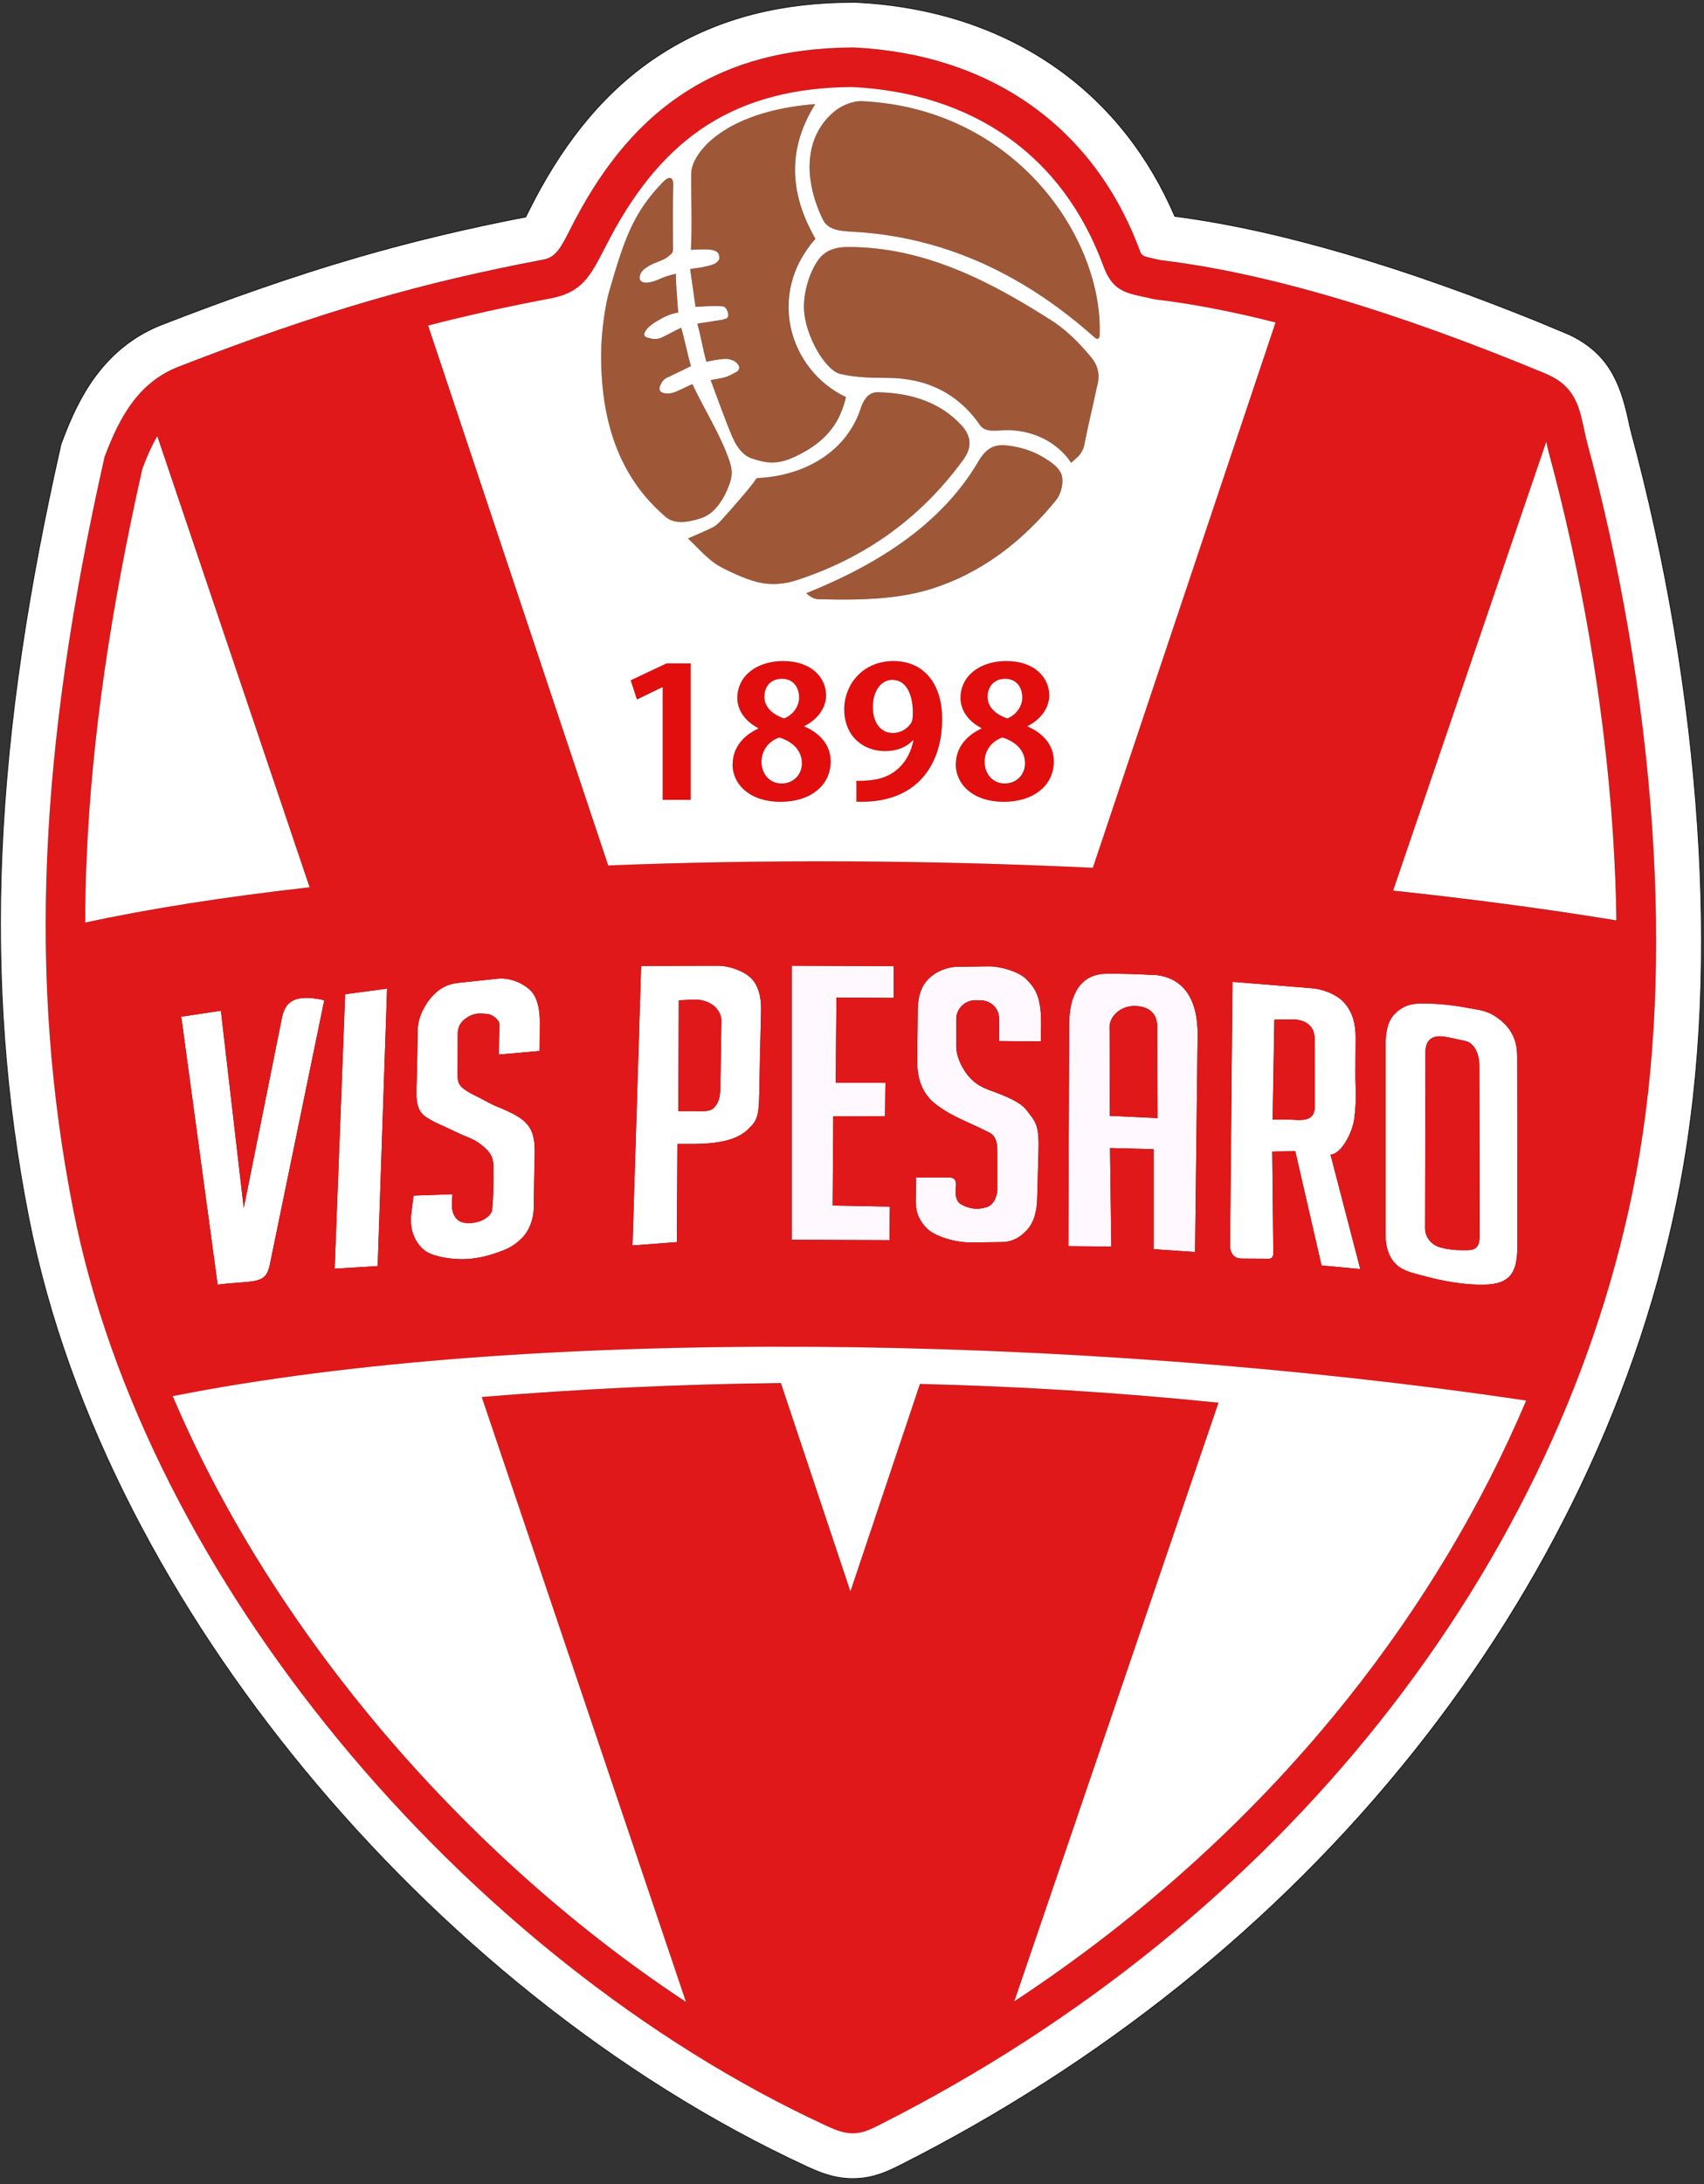 <?xml version="1.0" encoding="UTF-8"?>
<svg id="Layer_2" data-name="Layer 2" xmlns="http://www.w3.org/2000/svg" xmlns:xlink="http://www.w3.org/1999/xlink" viewBox="0 0 319.92 409.92">
  <rect x="0" y="0" width="319.92" height="409.92" fill="#333333" stroke="none"/>
  <defs>
    <style>
      .cls-1 {
        clip-path: url(#clippath);
      }

      .cls-2, .cls-3 {
        fill: none;
      }

      .cls-2, .cls-4, .cls-5, .cls-6, .cls-7, .cls-8, .cls-9 {
        stroke-width: 0px;
      }

      .cls-10 {
        clip-path: url(#clippath-1);
      }

      .cls-3 {
        stroke: #1b1918;
        stroke-width: .16px;
      }

      .cls-4 {
        fill: #1b1918;
      }

      .cls-4, .cls-5, .cls-6, .cls-7, .cls-8, .cls-9 {
        fill-rule: evenodd;
      }

      .cls-5 {
        fill: #e20e0d;
      }

      .cls-6 {
        fill: #e0181a;
      }

      .cls-7 {
        fill: #fff;
      }

      .cls-8 {
        fill: #fff9ff;
      }

      .cls-9 {
        fill: #9e5737;
      }
    </style>
    <clipPath id="clippath">
      <rect class="cls-2" width="319.92" height="409.92"/>
    </clipPath>
    <clipPath id="clippath-1">
      <rect class="cls-2" width="319.92" height="409.92"/>
    </clipPath>
  </defs>
  <g id="Ebene_1" data-name="Ebene 1">
    <g>
      <g class="cls-1">
        <path class="cls-4" d="m288.99,60.45l5.67,2.37c7.09,3.39,9.49,8.59,11.1,16.11.15.71.3,1.41.49,2.11,6.51,24.14,10.82,49.35,12.48,74.3,1.47,22.2.87,45.09-3.27,66.98-7.37,38.98-25.34,75.51-50,106.43-26,32.6-59.19,58.78-96.35,77.56-2.83,1.43-5.17,2.43-8.43,2.55-3.4.13-6.12-.81-9.16-2.22-36.28-16.75-69.23-43.94-94.57-74.73-24.29-29.51-44.08-65.44-51.52-103.18C.95,206.1-.62,183.4.36,160.34c1.1-25.65,5.25-51.12,10.9-76.14l.19-.84.29-.77c1.58-4.2,3.45-8.29,6.12-11.92,3.29-4.46,7.45-7.78,12.64-9.79,12.02-4.66,24.16-8.98,36.55-12.59,10.45-3.04,20.97-5.51,31.65-7.58.26-.5.51-1.02.71-1.41.35-.68.69-1.37,1.05-2.05,5.78-10.94,13.36-20.6,23.91-27.29C135.22,3.08,147.4.43,160.13.43h.61c13.59.68,26.74,4.55,37.88,12.5,9.93,7.08,17.2,16.61,21.95,27.67,10.99,1.43,21.93,4.04,32.55,7.16,12.15,3.58,24.12,7.93,35.87,12.69h0Z"/>
      </g>
      <path class="cls-7" d="m271.14,194.56c-1.21-.19-3.51-.2-3.52,2.9l-.07,33.06c0,1.58,1.07,3.03,2.74,3.55,1.66.5,3.5.61,5.49.54,1.69-.06,2.04-1.17,2.03-2.97l-.07-31.76c0-1.66-.74-4.14-2.66-4.52-1.28-.25-2.66-.61-3.94-.81h0Zm4.12-5.45c2.21.39,3.61.5,5.18,1.45,3.8,2.33,4.4,5.35,4.4,7.68l.04,35.43c0,2.36-.22,4.61-1.55,5.94-1.3,1.29-3.28,1.52-5.53,1.49-3.29-.04-6.88-.67-10.15-1.55-2.15-.58-4.19-.94-5.53-2.26-1.32-1.29-1.98-3.12-1.98-5.49v-35.75c0-2.34.38-4.44,1.73-5.79,1.3-1.3,2.67-1.93,4.9-1.95,2.85-.02,5.66.27,8.49.77h0Z"/>
      <path class="cls-7" d="m246.23,185.46c2.24.18,4.56,1.15,5.88,2.46,1.92,1.91,2.41,4.48,2.4,6.82l-.04,6.99c-.01,2.55.29,4.19-.21,8.18-.34,2.8-2.58,6.79-4.47,6.76l5.59,21.5-7.27-.67-4.93-21.45-4.32.07.2,19.21c-.05.61-.34,1.04-1.32.9l-4.66-.03c-1.3-.03-1.98-.78-2.15-2.11l.46-49.82,14.84,1.19Zm-7.29,24.65h2.81c2.02,0,5.11.8,5.1-2.49,0-1.04.01-4.65,0-6.68l-.04-5.98c-.01-2.77-2.17-3.66-4.28-3.64l-3.28.04-.32,18.74Z"/>
      <path class="cls-8" d="m200.58,233.88l.16-41.45c-.07-5.89,2.25-9.61,6.87-9.68,3.54-.05,6.09.09,9.56.25,4.94.62,7.77,4.4,7.68,11.41l-.48,40.56-7.79-.53v-18.77s-8.18-.21-8.18-.21l.25,18.49-8.07-.07Zm12.44-45.08c-2.7-.04-4.88,2.06-4.7,4.25l.05,16.37,8.95.42-.06-16.79c.17-2.79-1.51-4.21-4.24-4.25h0Z"/>
      <path class="cls-8" d="m172.33,189.19c.03-2.34.68-4.16,2.01-5.5,1.3-1.3,3.35-2.24,5.6-2.26l5.68-.07c2.23-.03,5.68,1.03,6.98,2.33,1.34,1.34,2.91,2.88,2.86,8.28l-.04,3.48-7.84-.07v-4.07c0-2.3-1.72-3.54-3.43-3.57-.26,0-.55-.01-1.06-.02-1.91-.01-3.56,1.61-3.56,3.5v5.23c0,1.76,1.03,3.93,2.14,5.31.99,1.23,2.1,2.1,4.12,2.84,2.94,1.07,5.76,2.18,6.96,3.77,1.61,2.11,2.36,2.6,2.23,7.45l-.25,9.12c-.06,2.36-.59,4.44-1.86,5.83-1.23,1.35-2.62,2.31-4.85,2.34l-5.6.07c-3.34.04-7.04-1.29-8.34-2.58-1.33-1.32-2.17-2.84-2.15-5.2l.04-4.42h6.25c.88,0,1.32.45,1.27,1.5-.04.91-.37,2.82,1,3.57,1.67.91,3.07.98,4.66.53,1.85-.52,2.1-2.92,2.1-3.25v-6.44c0-1.58.09-3.5-1.45-4.3-4.14-2.14-6.72-2.81-10.01-5.27-2.66-1.99-3.61-4.91-3.58-8.18l.1-9.94Z"/>
      <path class="cls-8" d="m167.01,232.75l-18.37-.07v-51.44l19.14.07v5.97l-10.74-.07-.14,16h9.33l-.07,6.26-9.72.03-.11,16.74,10.74.21-.07,6.29Z"/>
      <path class="cls-7" d="m127.37,208.53h2.81c2,0,3.14.21,3.99-.77,1.12-1.29,1.06-2.72,1.09-4.74l.18-11.36c.03-2.22-2.1-4.11-5.09-4.06l-2.92.14-.06,20.78Zm-.19,6.15l-.11,18.43-8.32.63,1.62-52.46,14.41-.03c2.25,0,4.95,1.04,6.27,2.36,1.32,1.32,1.89,3.53,1.84,5.87l-.21,9.05c-.25,10.66.21,11.17-2.42,13.58-2.18,1.99-5.9,2.58-10.27,2.58h-2.8Z"/>
      <path class="cls-7" d="m78.44,193.07c.05-2.34,1.57-4.97,2.91-6.31,1.29-1.3,2.57-2.08,4.81-2.32l7.29-.77c2.22-.23,4.66.77,6.13,2.19,1.36,1.31,1.78,3.73,1.77,6.07l-.04,5.31-7.66.67.11-5.65c.01-.8-1.15-1.88-2.38-1.98-1.46-.12-2.28-.21-3.68.67-1.21.75-1.76,1.77-1.76,3.04l-.02,8.01c0,1.36.43,1.93,1.94,2.89.63.41,1.45.75,2.43,1.27.33.18.78.4,1.34.71.47.23.92.5,1.41.69,2.98,1.22,4.84,2.11,5.98,3.49,1.69,2.05,1.37,4.75,1.31,7.98l-.12,7.67c-.03,2.11-.87,4.32-2.21,5.64-1.3,1.29-2.34,1.92-4.44,2.67-2.37.84-4.66,1.33-6.94,1.3-2.63-.03-5.74-.6-7.11-1.81-1.82-1.6-2.63-4.05-2.29-6.75l.42-3.37,7.3-.26c-.04.54-.05.93-.09,1.57-.14,2.17.86,3.35,1.8,3.65,1.04.34,2.15.22,3.19-.07,1.18-.33,2.46-1.28,2.56-2.23.24-2.56.28-5.07.25-7.88-.02-1.37-.16-2.4-1.52-3.66-1.97-1.84-3.11-1.87-5.55-3.07-2.54-1.25-3.94-1.7-5.63-2.81-2.25-1.49-1.75-4.54-1.68-7.81l.17-8.72Z"/>
      <path class="cls-7" d="m62.83,238.1l1.97-51.51,7.87-1.05-1.76,52.07-8.08.49Z"/>
      <path class="cls-7" d="m45.77,226.69l7.21-35.88c.63-2.84,2.42-4.34,7.9-3.09l-10.27,49.85c-.81,3.6-3.07,2.7-9.75,3.52l-6.83-50.28,7.44-1.12,4.29,37Z"/>
      <path class="cls-5" d="m129.67,150.09v-25.61h-4.54l-6.74,3.18,1.17,3.59,4.76-2.31h.07v21.14h5.27Zm12.67-13.36c-2.78,1.29-4.8,3.56-4.8,6.72,0,3.66,3.15,7.02,9.05,7.02,5.49,0,9.38-3.01,9.38-7.59,0-3.19-2.24-5.4-4.94-6.55v-.07c2.82-1.43,4.07-3.7,4.07-5.77,0-3.22-2.6-6.44-8.09-6.44-4.8,0-8.57,2.71-8.57,6.95,0,2.17,1.35,4.31,3.92,5.63v.1Zm4.39,10.32c-2.34,0-3.77-1.9-3.77-4.07,0-2.04,1.24-3.84,3.33-4.55,2.42.75,4.25,2.34,4.25,4.86,0,2-1.35,3.77-3.81,3.77h0Zm.08-19.64c2.31,0,3.22,1.76,3.22,3.53s-1.28,3.32-2.82,3.9c-2.16-.74-3.7-2.1-3.7-4.07,0-1.63.92-3.36,3.3-3.36h0Zm24.65,11.58c-.81,3.89-3.44,6.98-8.02,7.42-1.29.1-1.83.17-2.68.1v3.93c11.13.47,16.11-6.68,16.11-15.56,0-6.16-3.11-10.83-9.16-10.83-5.64,0-9.23,4.3-9.23,9.09s3.37,7.81,7.65,7.81c2.31,0,4.03-.78,5.2-2l.11.04Zm-3.92-11.38c2.6,0,3.84,2.71,3.84,6.15,0,.98-.07,1.5-.29,1.87-.59.99-1.83,1.94-3.48,1.94-2.19,0-3.73-1.84-3.73-4.86s1.46-5.09,3.66-5.09h0Zm16.7,9.13c-2.79,1.29-4.8,3.56-4.8,6.72,0,3.66,3.15,7.02,9.04,7.02,5.5,0,9.38-3.01,9.38-7.59,0-3.19-2.23-5.4-4.94-6.55v-.07c2.82-1.43,4.07-3.7,4.07-5.77,0-3.22-2.6-6.44-8.09-6.44-4.8,0-8.57,2.71-8.57,6.95,0,2.17,1.36,4.31,3.92,5.63v.1Zm4.39,10.32c-2.34,0-3.77-1.9-3.77-4.07,0-2.04,1.25-3.84,3.33-4.55,2.42.75,4.25,2.34,4.25,4.86,0,2-1.35,3.77-3.81,3.77h0Zm.07-19.64c2.31,0,3.22,1.76,3.22,3.53s-1.28,3.32-2.82,3.9c-2.16-.74-3.7-2.1-3.7-4.07,0-1.63.91-3.36,3.3-3.36h0Z"/>
      <path class="cls-9" d="m156.77,20.82c1.41-1.12,3.39-1.91,5.13-1.83,28.93,1.4,45.29,25.97,44.54,43.98-.03.7-.49.76-.91.39-12.59-11.24-27.14-18.55-44.16-19.79-2.91-.21-5.78-.06-6.89-2.36-4.12-8.52-3-16.19,2.29-20.39h0Z"/>
      <path class="cls-9" d="m159.28,46.34c14.38.02,26.74,6.48,38.67,14.13,2.82,1.94,5.03,4.32,6.89,6.54,1.81,2.17,1.51,4.23,1.07,5.73-.73,3.57-1.66,7.18-2.34,10.76-.13.68-.47,1.38-1.05,2.07-.47.42-.94.84-1.41,1.27-2.59-3.85-6.98-6.03-11.73-6.12-2.09-.04-4.32.59-5.39-.95-4.16-5.97-10.03-8.88-17.58-8.86-3.12,0-6.07-.13-8.65-.74-2.81-.66-6.6-7.11-6.83-12.16-.14-3.16,1.1-7.07,2.71-9.28,1.37-1.88,3.42-2.39,5.63-2.39h0Z"/>
      <path class="cls-9" d="m183.56,86.76c1.14-1.91,2.45-3.47,5.24-3.2,2.65.27,5.01,1,7.14,2.29,1.43.87,2.63,1.71,3.23,2.92.56,1.12.32,3.58-.98,5.17-6.3,7.72-14.06,13.73-23.7,16.67-5.54,1.68-12.12,2.1-20.88,1.83-.92-.03-1.61-.56-2.25-1.12,14.05-5.63,25.5-13.27,32.2-24.54h0Z"/>
      <path class="cls-9" d="m161.68,76.34c.67-1.74,1.64-2.73,3.06-2.71,6.87.11,12.09,2.21,15.78,6.22,1.51,1.64,2.25,3.79.35,6.4-8.45,11.62-19.28,18.76-31.4,22.68-2.33.75-4.82.93-7.17.35-1.48-.36-2.91-.92-4.29-1.55-1.44-.65-2.9-1.3-4.15-2.25-1.72-1.3-3.14-2.95-4.71-4.43,1.58-.71,3.21-1.34,4.75-2.14.61-.32,1.22-.96,1.69-1.48,2.26-2.55,4.77-5.3,6.47-7.7,9.05-.38,17.05-5.04,19.61-13.4h0Z"/>
      <path class="cls-9" d="m137.07,86.85c.6,1.86.28,3.07-.32,4.57-1.16,2.92-2.9,5.11-5.13,5.84-2.33.77-4.94,1.21-6.61-.21-8.08-6.85-12.25-16.82-12.16-30.65.03-4.44.86-9.49,1.48-11.6,2.84-9.78,4.46-14.81,10.19-20.68,1.29-1.32,1.95-.68,1.86.78-.08,1.45-.06,10.91-.04,11.78.02.82-.23.89-.96,1.53-.73.65-2.48,1.03-3.61,1.74-.65.4-1.41.91-1.62,1.69-.3,1.1.35,1.43,1.23,1.42.88-.01,1.93-.46,2.44-.68.51-.23,1.66-.68,3.06-1-.01,1.88.25,4.74.44,7.3-1.27.12-2.8.88-3.8,1.48-1,.59-1.58,1.02-2.14,1.67-.83,1.07-.3,1.48.33,1.58.73.25,1.64.34,2.44-.02,1.26-.57,2.48-1.3,3.73-1.87.68,2.32,1.15,4.89,1.83,7.21-1.36.66-2.72,1.31-4.08,1.97-.76.3-1.3.67-1.67,1.65-.28.55-.21,1.12.4,1.35.83.31,1.83.17,2.88-.33.91-.44,1.83-.84,2.74-1.27,2.3,4.92,5.46,9.76,7.07,14.76h0Z"/>
      <path class="cls-9" d="m129.75,32.47c.04-3.57,5.97-11.58,23.27-12.94-5.62,8.99-4.47,17.44.04,25.28-9.28,10.48-4.83,24.73,5.73,29.71-1.03,4.33-3.23,8.23-9.56,11.18-3.43,1.6-5.39,1.23-8.08.35-1.45-.47-2.74-1.81-3.66-4.01-1.47-3.54-2.74-7.12-4.08-10.72.93-.19,1.88-.29,2.78-.56.64-.2,1.24-.53,1.83-.84.22-.12.48-.24.6-.46.25-.45.19-.57.07-.81-.18-.38-.5-.73-.88-.92-.53-.26-1.16-.43-1.76-.39-1.06.07-2.41.31-3.44.54-.68-2.38-1.02-4.76-1.7-7.14.59-.15,1.89-.27,2.8-.44.62-.12,1.18-.21,1.81-.28.36-.16.9-.14,1.09-.49.21-.37.07-.88-.1-1.27-.15-.34-.44-.73-.81-.77-1.7-.2-3.42.05-5.13.07-.33-2.36-.68-4.71-1.01-7.07.88-.19,1.82-.23,2.69-.44.61-.14,1.29-.29,1.86-.54.31-.14.57-.41.79-.67.25-.3.14-.77.04-1.09-.09-.3-.38-.54-.67-.67-.47-.21-1-.26-1.51-.28-1.02-.05-2.04.05-3.06.07.28-5.53,0-8.88.07-14.41h0Z"/>
      <path class="cls-6" d="m52.98,190.81c.63-2.84,2.42-4.34,7.9-3.09l-10.27,49.85c-.81,3.6-3.07,2.7-9.75,3.52l-6.83-50.28,7.44-1.12,4.29,37,7.21-35.88Zm-19.4-122c13.49-5.23,24.93-9.18,35.85-12.36,10.95-3.19,21.32-5.59,32.66-7.73,2.27-.43,3.25-2.32,4.89-5.54.45-.86.91-1.77,1.01-1.96,5.63-10.66,12.41-18.68,20.94-24.08,8.55-5.42,18.76-8.15,31.21-8.21h.19c12.73.62,24.08,4.3,33.36,10.92,9.05,6.45,16.08,15.65,20.43,27.51.26.71,1.04.88,2.38,1.16.36.08.75.16,1.41.32,9.94,1.18,20.92,3.58,32.81,7.08,12.23,3.61,25.41,8.38,39.38,14.18,5.56,2.31,6.36,6.04,7.34,10.61.17.81.35,1.66.59,2.55,5.98,22.15,10.52,47.31,12.2,72.64,1.47,22.1.74,44.34-3.14,64.84-6.75,35.69-23.16,71.2-48.29,102.72-23.69,29.7-55.13,55.86-93.54,75.28-2.02,1.02-3.2,1.57-4.91,1.64-1.68.06-3.04-.41-5.28-1.44-33.83-15.62-66.15-41.52-91.57-72.41-24.68-29.99-42.9-64.73-49.74-99.42-4.27-21.65-5.89-43.3-4.9-66.39.99-23.01,4.57-47.41,10.7-74.64l.06-.27.08-.22c1.4-3.7,2.93-7.04,5.01-9.87,2.25-3.05,5.06-5.43,8.87-6.91h0Zm-4.05,13.07c-1.05,1.79-1.95,3.84-2.8,6.1-6,26.68-9.5,50.56-10.46,73.02-.18,4.09-.27,8.14-.27,12.15,12.24-2.65,26.46-4.86,42.13-6.62l-28.59-84.65Zm2.89,180.16c8.91,20.96,21.59,41.29,36.8,59.78,17.21,20.91,37.65,39.46,59.56,53.91l-38.35-113.54c18.04-1.48,36.8-2.41,56.17-2.62l13.05,39.1,13.05-38.93c18.26.44,36.98,1.56,56.06,3.52l-38.33,112.34c24.71-16.26,45.66-35.59,62.55-56.77,14.05-17.62,25.29-36.51,33.54-55.97-84.77-12.62-187.63-14.01-254.1-.83h0Zm271.06-89.3c-.07-5.44-.3-10.91-.66-16.36-1.64-24.79-6.11-49.45-11.97-71.19-.21-.77-.38-1.53-.54-2.27l-28.75,84.24c14.37,1.53,28.42,3.38,41.91,5.59h0Zm-64.01-112.21c-8.05-2.05-15.59-3.5-22.58-4.33l-.18-.02-.27-.07c-.31-.08-.92-.2-1.49-.33-3.86-.82-6.13-1.31-7.81-5.87-3.83-10.41-9.93-18.44-17.76-24.02-8.11-5.78-18.11-8.99-29.39-9.55-10.89.07-19.75,2.43-27.09,7.07-7.39,4.68-13.34,11.77-18.36,21.26-.61,1.16-.8,1.52-.98,1.87-2.7,5.26-4.29,8.36-10.12,9.46-8.02,1.52-15.52,3.16-23.07,5.11l33.8,101.3c28.92-1.14,59.98-1.04,90.98.44l34.3-102.34ZM62.83,238.1l1.97-51.51,7.87-1.05-1.76,52.07-8.08.49Zm17.12-28.49c-2.25-1.49-1.75-4.54-1.68-7.81l.17-8.72c.05-2.34,1.57-4.97,2.91-6.31,1.29-1.3,2.57-2.08,4.81-2.32l7.29-.77c2.22-.23,4.66.77,6.13,2.19,1.36,1.31,1.78,3.73,1.77,6.07l-.04,5.31-7.66.67.11-5.65c.01-.8-1.15-1.88-2.38-1.98-1.46-.12-2.28-.21-3.68.67-1.21.75-1.76,1.77-1.76,3.04l-.02,8.01c0,1.36.43,1.93,1.94,2.89.63.41,1.45.75,2.43,1.27.33.18.78.4,1.34.71.47.23.92.5,1.41.69,2.98,1.22,4.84,2.11,5.98,3.49,1.69,2.05,1.37,4.75,1.31,7.98l-.12,7.67c-.03,2.11-.87,4.32-2.21,5.64-1.3,1.29-2.34,1.92-4.44,2.67-2.37.84-4.66,1.33-6.94,1.3-2.63-.03-5.74-.6-7.11-1.81-1.82-1.6-2.63-4.05-2.29-6.75l.42-3.37,7.3-.26c-.04.54-.05.93-.09,1.57-.14,2.17.86,3.35,1.8,3.65,1.04.34,2.15.22,3.19-.07,1.18-.33,2.46-1.28,2.56-2.23.24-2.56.28-5.07.25-7.88-.02-1.37-.16-2.4-1.52-3.66-1.97-1.84-3.11-1.87-5.55-3.07-2.54-1.25-3.94-1.7-5.63-2.81h0Zm38.8,24.13l1.62-52.46,14.41-.03c2.25,0,4.95,1.04,6.27,2.36,1.32,1.32,1.89,3.53,1.84,5.87l-.21,9.05c-.25,10.66.21,11.17-2.42,13.58-2.18,1.99-5.9,2.58-10.27,2.58h-2.8l-.11,18.43-8.32.63Zm29.89-1.05v-51.44l19.14.07v5.97l-10.74-.07-.14,16h9.33l-.07,6.26-9.72.03-.11,16.74,10.74.21-.07,6.29-18.37-.07Zm23.69-43.5c.03-2.34.68-4.16,2.01-5.5,1.3-1.3,3.35-2.24,5.6-2.26l5.68-.07c2.23-.03,5.68,1.03,6.98,2.33,1.34,1.34,2.91,2.88,2.86,8.28l-.04,3.48-7.84-.07v-4.07c0-2.3-1.72-3.54-3.43-3.57-.26,0-.55-.01-1.06-.02-1.91-.01-3.56,1.61-3.56,3.5v5.23c0,1.76,1.03,3.93,2.14,5.31.99,1.23,2.1,2.1,4.12,2.84,2.94,1.07,5.76,2.18,6.96,3.77,1.61,2.11,2.36,2.6,2.23,7.45l-.25,9.12c-.06,2.36-.59,4.44-1.86,5.83-1.23,1.35-2.62,2.31-4.85,2.34l-5.6.07c-3.34.04-7.04-1.29-8.34-2.58-1.33-1.32-2.17-2.84-2.15-5.2l.04-4.42h6.25c.88,0,1.32.45,1.27,1.5-.04.91-.37,2.82,1,3.57,1.67.91,3.07.98,4.66.53,1.85-.52,2.1-2.92,2.1-3.25v-6.44c0-1.58.09-3.5-1.45-4.3-4.14-2.14-6.72-2.81-10.01-5.27-2.66-1.99-3.61-4.91-3.58-8.18l.1-9.94Zm28.25,44.69l.16-41.45c-.07-5.89,2.25-9.61,6.87-9.68,3.54-.05,6.09.09,9.56.25,4.94.62,7.77,4.4,7.68,11.41l-.48,40.56-7.79-.53v-18.77s-8.18-.21-8.18-.21l.25,18.49-8.07-.07Zm30.36.21l.46-49.82,14.84,1.19c2.24.18,4.56,1.15,5.88,2.46,1.92,1.91,2.41,4.48,2.4,6.82l-.04,6.99c-.01,2.55.29,4.19-.21,8.18-.34,2.8-2.58,6.79-4.47,6.76l5.59,21.5-7.27-.67-4.93-21.45-4.32.07.2,19.21c-.05.61-.34,1.04-1.32.9l-4.66-.03c-1.3-.03-1.98-.78-2.15-2.11h0Zm29.2-38.01c0-2.34.38-4.44,1.73-5.79,1.3-1.3,2.67-1.93,4.9-1.95,2.85-.02,5.66.27,8.49.77,2.21.39,3.61.5,5.18,1.45,3.8,2.33,4.4,5.35,4.4,7.68l.04,35.43c0,2.36-.22,4.61-1.55,5.94-1.3,1.29-3.28,1.52-5.53,1.49-3.29-.04-6.88-.67-10.15-1.55-2.15-.58-4.19-.94-5.53-2.26-1.32-1.29-1.98-3.12-1.98-5.49v-35.75Z"/>
      <path class="cls-6" d="m127.43,187.74l-.06,20.78h2.81c2,0,3.14.21,3.99-.77,1.12-1.29,1.06-2.72,1.09-4.74l.18-11.36c.03-2.22-2.1-4.11-5.09-4.06l-2.92.14Z"/>
      <path class="cls-6" d="m208.32,193.04l.05,16.37,8.95.42-.06-16.79c.17-2.79-1.51-4.21-4.24-4.25-2.7-.04-4.88,2.06-4.7,4.25h0Z"/>
      <path class="cls-6" d="m239.27,191.36l-.32,18.74h2.81c2.02,0,5.11.8,5.1-2.49,0-1.04.01-4.65,0-6.68l-.04-5.98c-.01-2.77-2.17-3.66-4.28-3.64l-3.28.04Z"/>
      <path class="cls-6" d="m267.62,197.46l-.07,33.06c0,1.58,1.07,3.03,2.74,3.55,1.66.5,3.5.61,5.49.54,1.69-.06,2.04-1.17,2.03-2.97l-.07-31.76c0-1.66-.74-4.14-2.66-4.52-1.28-.25-2.66-.61-3.94-.81-1.21-.19-3.51-.2-3.52,2.9h0Z"/>
      <path class="cls-7" d="m58.12,166.52l-28.59-84.65c-1.05,1.79-1.95,3.84-2.8,6.1-6,26.68-9.5,50.56-10.46,73.02-.18,4.09-.27,8.14-.27,12.15,12.24-2.65,26.46-4.86,42.13-6.62h0Z"/>
      <path class="cls-7" d="m80.39,61.12l33.8,101.3c28.92-1.14,59.98-1.04,90.98.44l34.3-102.34c-8.05-2.05-15.59-3.5-22.58-4.33l-.18-.02-.27-.07c-.31-.08-.92-.2-1.49-.33-3.86-.82-6.13-1.31-7.81-5.87-3.83-10.41-9.93-18.44-17.76-24.02-8.11-5.78-18.11-8.99-29.39-9.55-10.89.07-19.75,2.43-27.09,7.07-7.39,4.68-13.34,11.77-18.36,21.26-.61,1.16-.8,1.52-.98,1.87-2.7,5.26-4.29,8.36-10.12,9.46-8.02,1.52-15.52,3.16-23.07,5.11h0Zm51.24,36.13c-2.33.77-4.94,1.21-6.61-.21-8.08-6.85-12.25-16.82-12.16-30.65.03-4.44.86-9.49,1.48-11.6,2.84-9.78,4.46-14.81,10.19-20.68,1.29-1.32,1.95-.68,1.86.78-.08,1.45-.06,10.91-.04,11.78.02.82-.23.89-.96,1.53-.73.65-2.48,1.03-3.61,1.74-.65.4-1.41.91-1.62,1.69-.3,1.1.35,1.43,1.23,1.42.88-.01,1.93-.46,2.44-.68.51-.23,1.66-.68,3.06-1-.01,1.88.25,4.74.44,7.3-1.27.12-2.8.88-3.8,1.48-1,.59-1.58,1.02-2.14,1.67-.83,1.07-.3,1.48.33,1.58.73.25,1.64.34,2.44-.02,1.26-.57,2.48-1.3,3.73-1.87.68,2.32,1.15,4.89,1.83,7.21l-4.08,1.97c-.76.3-1.3.67-1.67,1.65-.28.55-.21,1.12.4,1.35.83.31,1.83.17,2.88-.33.91-.44,1.83-.84,2.74-1.27,2.3,4.92,5.46,9.76,7.07,14.76.6,1.86.28,3.07-.32,4.57-1.16,2.92-2.9,5.11-5.13,5.84h0Zm2.25,8.23c-1.72-1.3-3.14-2.95-4.71-4.43,1.58-.71,3.21-1.34,4.75-2.14.61-.32,1.22-.96,1.69-1.48,2.26-2.55,4.77-5.3,6.47-7.7,9.05-.38,17.05-5.04,19.61-13.4.67-1.74,1.64-2.73,3.06-2.71,6.87.11,12.09,2.21,15.78,6.22,1.51,1.64,2.25,3.79.35,6.4-8.45,11.62-19.28,18.76-31.4,22.68-2.33.75-4.82.93-7.17.35-1.48-.36-2.91-.92-4.29-1.55-1.44-.65-2.9-1.3-4.15-2.25h0Zm50.12-25.7c-4.16-5.97-10.03-8.88-17.58-8.86-3.12,0-6.07-.13-8.65-.74-2.81-.66-6.6-7.11-6.83-12.16-.14-3.16,1.1-7.07,2.71-9.28,1.37-1.88,3.42-2.39,5.63-2.39,14.38.02,26.74,6.48,38.67,14.13,2.82,1.94,5.03,4.32,6.89,6.54,1.81,2.17,1.51,4.23,1.07,5.73-.73,3.57-1.66,7.18-2.34,10.76-.13.68-.47,1.38-1.05,2.07l-1.41,1.27c-2.59-3.85-6.98-6.03-11.73-6.12-2.09-.04-4.32.59-5.39-.95h0Zm-46.5,2.27c-1.47-3.54-2.74-7.12-4.08-10.72.93-.19,1.88-.29,2.78-.56.64-.2,1.24-.53,1.83-.84.22-.12.48-.24.6-.46.25-.45.19-.57.07-.81-.18-.38-.5-.73-.88-.92-.53-.26-1.16-.43-1.76-.39-1.06.07-2.41.31-3.44.54-.68-2.38-1.02-4.76-1.7-7.14.59-.15,1.89-.27,2.8-.44.62-.12,1.18-.21,1.81-.28.36-.16.9-.14,1.09-.49.21-.37.07-.88-.1-1.27-.15-.34-.44-.73-.81-.77-1.7-.2-3.42.05-5.13.07l-1.01-7.07c.88-.19,1.82-.23,2.69-.44.61-.14,1.29-.29,1.86-.54.31-.14.57-.41.79-.67.25-.3.14-.77.04-1.09-.09-.3-.38-.54-.67-.67-.47-.21-1-.26-1.51-.28-1.02-.05-2.04.05-3.06.07.28-5.53,0-8.88.07-14.41.04-3.57,5.97-11.58,23.27-12.94-5.62,8.99-4.47,17.44.04,25.28-9.28,10.48-4.83,24.73,5.73,29.71-1.03,4.33-3.23,8.23-9.56,11.18-3.43,1.6-5.39,1.23-8.08.35-1.45-.47-2.74-1.81-3.66-4.01h0Zm23.88-38.48c-2.91-.21-5.78-.06-6.89-2.36-4.12-8.52-3-16.19,2.29-20.39,1.41-1.12,3.39-1.91,5.13-1.83,28.93,1.4,45.29,25.97,44.54,43.98-.03.7-.49.76-.91.39-12.59-11.24-27.14-18.55-44.16-19.79h0Zm22.19,43.2c1.14-1.91,2.45-3.47,5.24-3.2,2.65.27,5.01,1,7.14,2.29,1.43.87,2.63,1.71,3.23,2.92.56,1.12.32,3.58-.98,5.17-6.3,7.72-14.06,13.73-23.7,16.67-5.54,1.68-12.12,2.1-20.88,1.83-.92-.03-1.61-.56-2.25-1.12,14.05-5.63,25.5-13.27,32.2-24.54h0Zm-65.17,40.91l6.74-3.18h4.54v25.61h-5.27v-21.14h-.07l-4.76,2.31-1.17-3.59Zm19.15,15.78c0-3.16,2.02-5.43,4.8-6.72v-.1c-2.56-1.32-3.92-3.46-3.92-5.63,0-4.24,3.77-6.95,8.57-6.95,5.49,0,8.09,3.22,8.09,6.44,0,2.07-1.25,4.34-4.07,5.77v.07c2.71,1.15,4.94,3.36,4.94,6.55,0,4.58-3.88,7.59-9.38,7.59-5.9,0-9.05-3.35-9.05-7.02h0Zm28.6-2.5c-4.29,0-7.65-3.01-7.65-7.81s3.59-9.09,9.23-9.09c6.04,0,9.16,4.68,9.16,10.83,0,8.88-4.98,16.03-16.11,15.56v-3.93c.84.07,1.39,0,2.68-.1,4.58-.44,7.21-3.52,8.02-7.42l-.11-.04c-1.17,1.22-2.89,2-5.2,2h0Zm13.3,2.5c0-3.16,2.01-5.43,4.8-6.72v-.1c-2.56-1.32-3.92-3.46-3.92-5.63,0-4.24,3.77-6.95,8.57-6.95,5.49,0,8.09,3.22,8.09,6.44,0,2.07-1.25,4.34-4.07,5.77v.07c2.71,1.15,4.94,3.36,4.94,6.55,0,4.58-3.88,7.59-9.38,7.59-5.89,0-9.04-3.35-9.04-7.02h0Z"/>
      <path class="cls-7" d="m146.81,127.4c-2.38,0-3.3,1.73-3.3,3.36,0,1.96,1.54,3.33,3.7,4.07,1.54-.57,2.82-2.17,2.82-3.9s-.91-3.53-3.22-3.53h0Z"/>
      <path class="cls-7" d="m146.3,138.42c-2.09.71-3.33,2.51-3.33,4.55,0,2.17,1.43,4.07,3.77,4.07s3.81-1.76,3.81-3.77c0-2.51-1.83-4.11-4.25-4.86h0Z"/>
      <path class="cls-7" d="m163.88,132.7c0,3.03,1.54,4.86,3.73,4.86,1.65,0,2.9-.95,3.48-1.94.22-.37.29-.89.29-1.87,0-3.44-1.25-6.15-3.84-6.15-2.2,0-3.66,2.17-3.66,5.09h0Z"/>
      <path class="cls-7" d="m185.41,130.76c0,1.96,1.54,3.33,3.7,4.07,1.54-.57,2.82-2.17,2.82-3.9s-.92-3.53-3.22-3.53-3.3,1.73-3.3,3.36h0Z"/>
      <path class="cls-7" d="m188.19,138.42c-2.09.71-3.33,2.51-3.33,4.55,0,2.17,1.43,4.07,3.77,4.07s3.81-1.76,3.81-3.77c0-2.51-1.83-4.11-4.25-4.86h0Z"/>
      <path class="cls-7" d="m290.31,82.9l-28.75,84.24c14.37,1.53,28.42,3.38,41.91,5.59-.07-5.44-.3-10.91-.66-16.36-1.64-24.79-6.11-49.45-11.97-71.19-.21-.77-.38-1.53-.54-2.27h0Z"/>
      <g class="cls-10">
        <path class="cls-7" d="m128.79,375.72l-38.35-113.54c18.04-1.48,36.8-2.41,56.17-2.62l13.05,39.1,13.05-38.93c18.26.44,36.98,1.56,56.06,3.52l-38.33,112.34c24.71-16.26,45.66-35.59,62.55-56.77,14.05-17.62,25.29-36.51,33.54-55.97-84.77-12.62-187.63-14.01-254.1-.83,8.91,20.96,21.59,41.29,36.8,59.78,17.21,20.91,37.65,39.46,59.56,53.91h0Z"/>
        <path class="cls-7" d="m8.86,160.7c.99-23.01,4.57-47.41,10.7-74.64l.06-.27.08-.22c1.4-3.7,2.93-7.04,5.01-9.87,2.25-3.05,5.06-5.43,8.87-6.91,13.49-5.23,24.93-9.18,35.85-12.36,10.95-3.19,21.32-5.59,32.66-7.73,2.27-.43,3.25-2.32,4.89-5.54l1.01-1.96c5.63-10.66,12.41-18.68,20.94-24.08,8.55-5.42,18.76-8.15,31.21-8.21h.19c12.73.62,24.08,4.3,33.36,10.92,9.05,6.45,16.08,15.65,20.43,27.51.26.71,1.04.88,2.38,1.16.36.08.75.16,1.41.32,9.94,1.18,20.92,3.58,32.81,7.08,12.23,3.61,25.41,8.38,39.38,14.18,5.56,2.31,6.36,6.04,7.34,10.61.17.81.35,1.66.59,2.55,5.98,22.15,10.52,47.31,12.2,72.64,1.47,22.1.74,44.34-3.14,64.84-6.75,35.69-23.16,71.2-48.29,102.72-23.69,29.7-55.13,55.86-93.54,75.28-2.02,1.02-3.2,1.57-4.91,1.64-1.68.06-3.04-.41-5.28-1.44-33.83-15.62-66.15-41.52-91.57-72.41-24.68-29.99-42.9-64.73-49.74-99.42-4.27-21.65-5.89-43.3-4.9-66.39h0Zm297.38-79.66c-.19-.7-.34-1.41-.49-2.11-1.61-7.52-4.01-12.71-11.1-16.11l-5.67-2.37c-11.75-4.76-23.72-9.11-35.87-12.69-10.61-3.13-21.56-5.73-32.55-7.16-4.75-11.06-12.03-20.59-21.95-27.67-11.14-7.95-24.29-11.82-37.88-12.49h-.21s-.39,0-.39,0c-12.74,0-24.91,2.66-35.76,9.53-10.55,6.68-18.13,16.35-23.91,27.29-.36.68-.7,1.37-1.05,2.05-.2.39-.45.91-.71,1.41-10.68,2.06-21.2,4.54-31.65,7.58-12.38,3.61-24.53,7.93-36.55,12.59-5.2,2.02-9.36,5.33-12.64,9.79-2.67,3.63-4.54,7.72-6.12,11.92l-.29.77-.19.84C5.61,109.22,1.46,134.69.36,160.34c-.99,23.07.59,45.77,5.05,68.41,7.45,37.74,27.23,73.67,51.52,103.18,25.33,30.79,58.29,57.98,94.57,74.73,3.05,1.41,5.76,2.35,9.16,2.22,3.25-.12,5.59-1.12,8.43-2.55,37.16-18.78,70.35-44.96,96.35-77.56,24.66-30.92,42.62-67.46,50-106.43,4.14-21.9,4.75-44.78,3.27-66.98-1.65-24.95-5.96-50.16-12.48-74.3h0Z"/>
        <path class="cls-3" d="m198.62,12.92c9.93,7.08,17.2,16.61,21.95,27.67,10.99,1.43,21.93,4.04,32.55,7.16,12.15,3.58,24.12,7.93,35.87,12.69l5.67,2.37c7.09,3.39,9.49,8.59,11.1,16.11.15.71.3,1.41.49,2.11,6.51,24.14,10.82,49.35,12.48,74.3,1.47,22.2.87,45.09-3.27,66.99-7.37,38.98-25.34,75.51-50,106.43-26,32.6-59.19,58.78-96.35,77.56-2.83,1.43-5.17,2.43-8.43,2.55-3.4.13-6.12-.81-9.16-2.22-36.28-16.75-69.23-43.94-94.57-74.73-24.29-29.51-44.08-65.44-51.52-103.18C.95,206.1-.62,183.4.36,160.34c1.1-25.65,5.25-51.12,10.9-76.14l.19-.84.29-.77c1.58-4.2,3.45-8.29,6.12-11.92,3.29-4.46,7.45-7.78,12.64-9.79,12.02-4.66,24.16-8.98,36.55-12.59,10.45-3.04,20.97-5.52,31.65-7.58.26-.5.51-1.02.71-1.41.35-.68.69-1.37,1.05-2.05,5.78-10.94,13.36-20.61,23.91-27.29C135.22,3.08,147.4.43,160.13.43h.61c13.59.68,26.74,4.55,37.88,12.5h0Z"/>
      </g>
    </g>
  </g>
</svg>